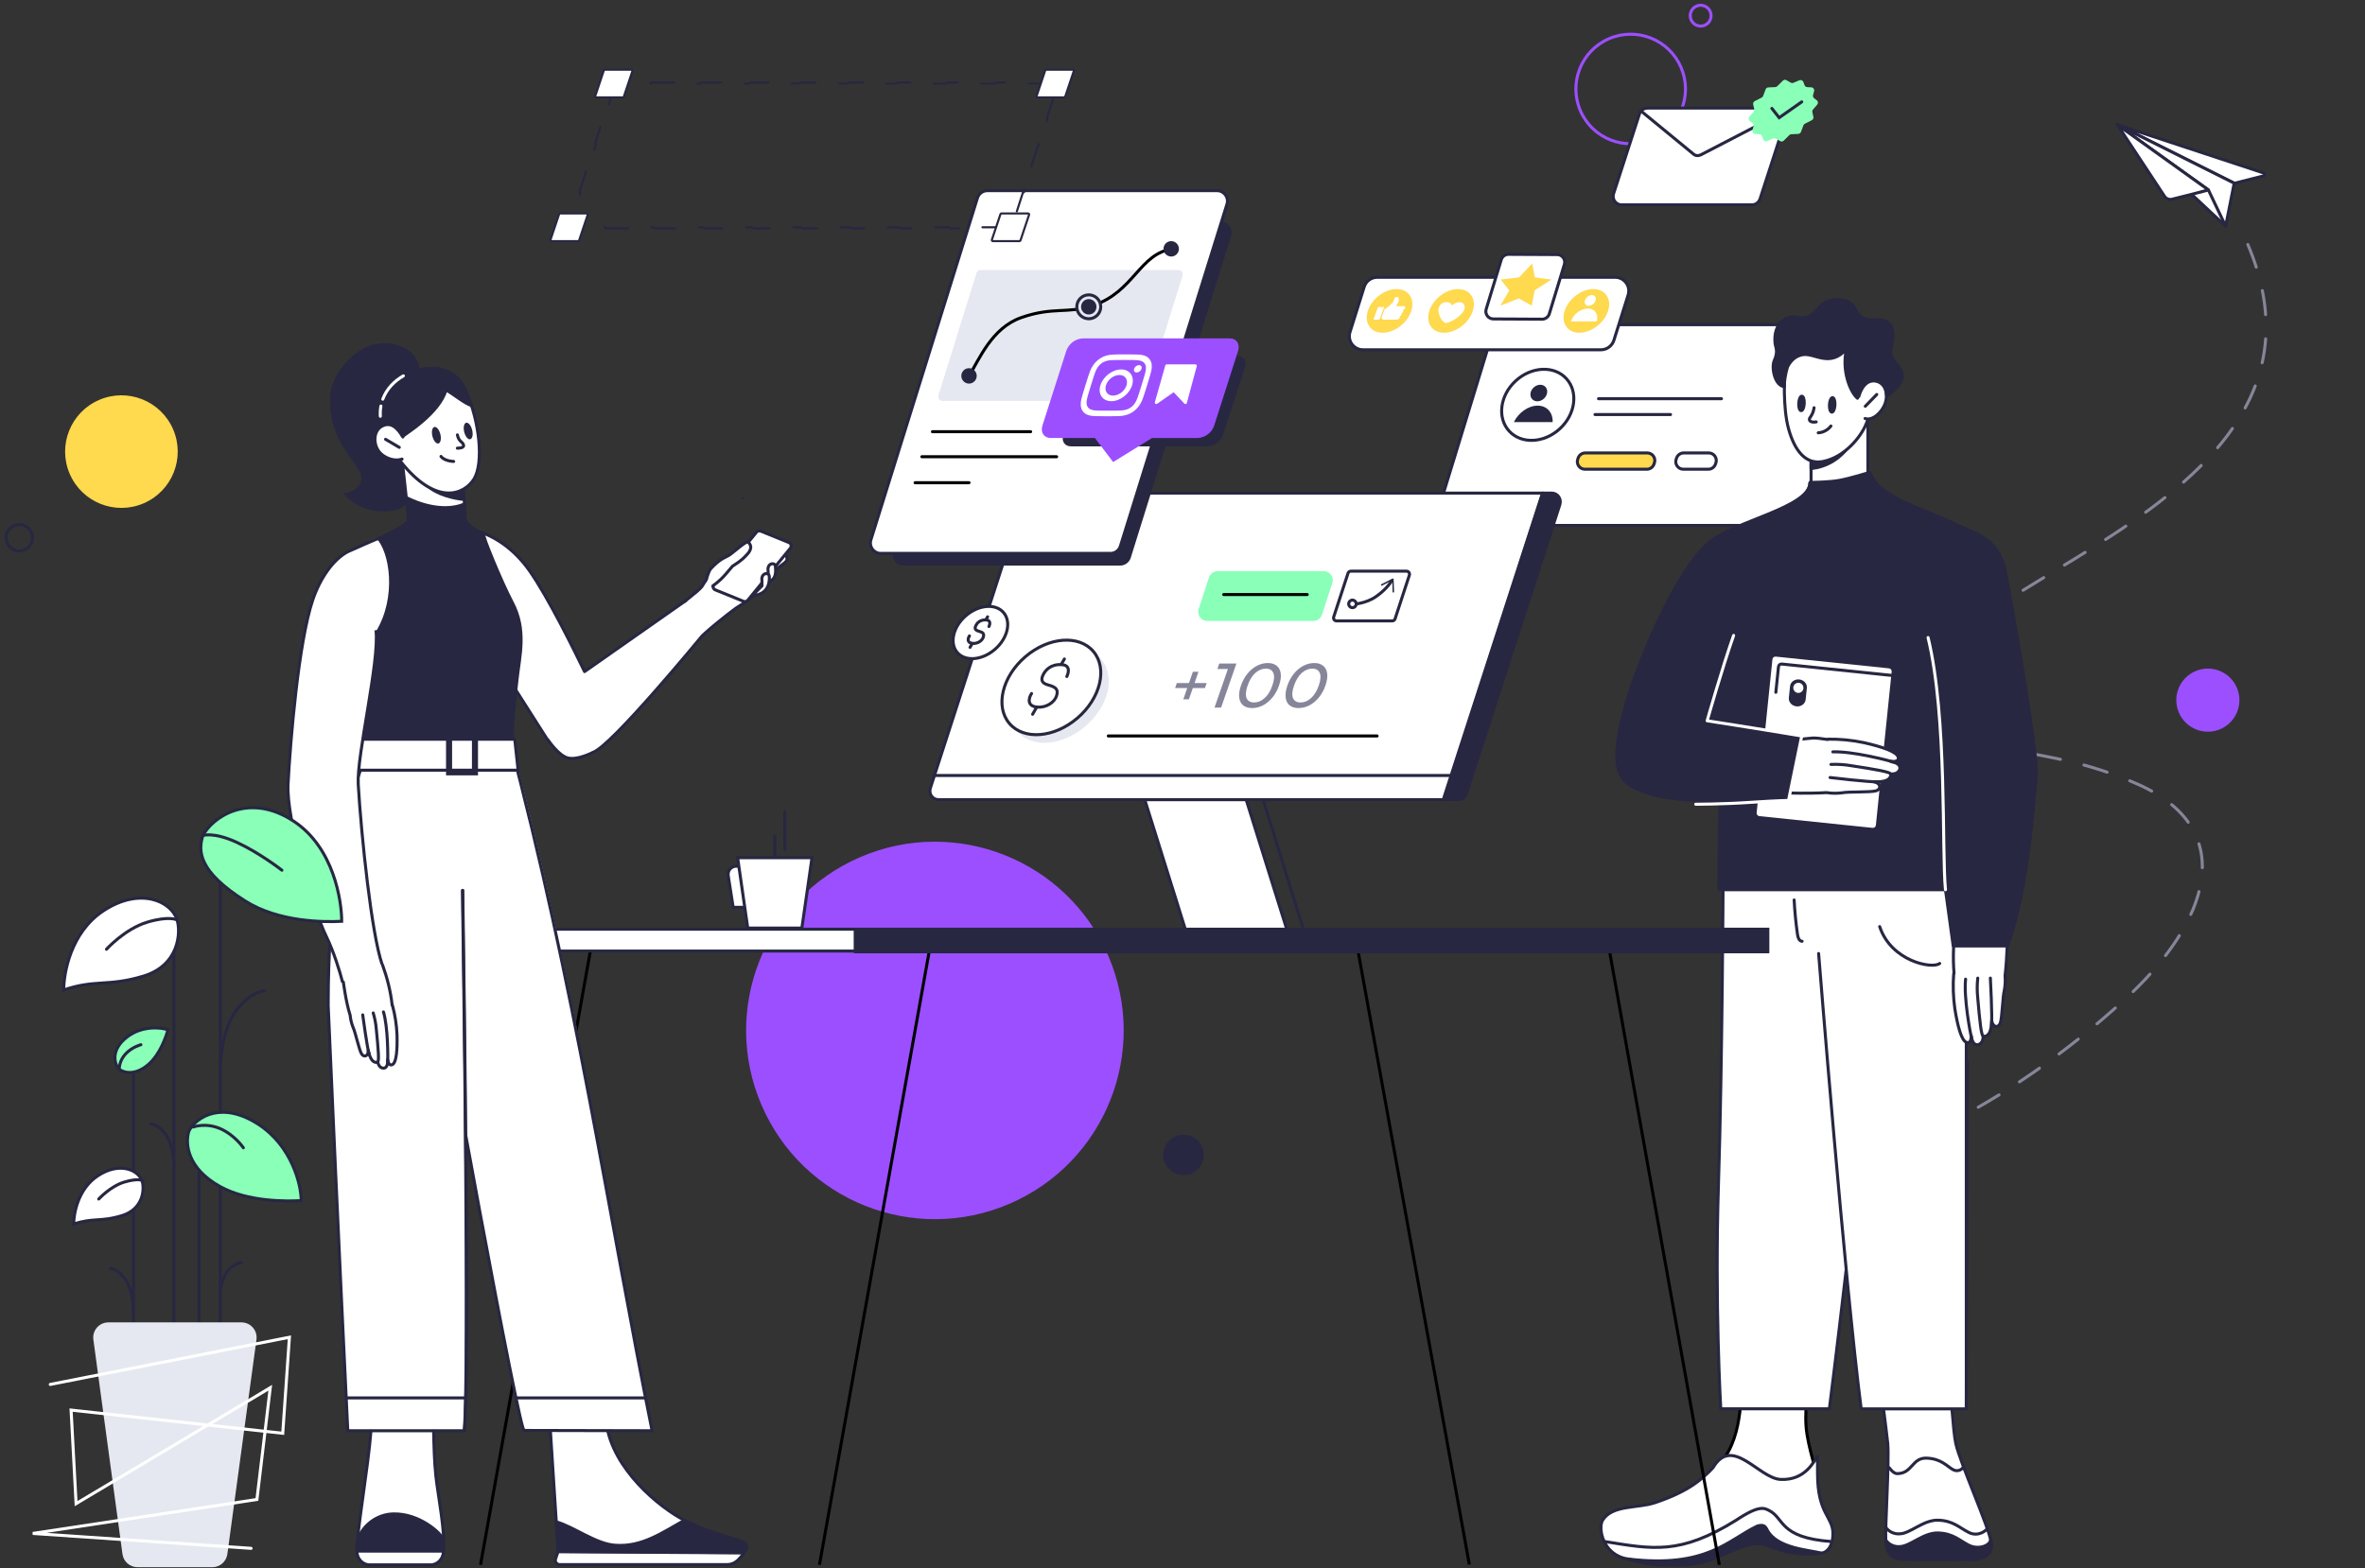 <svg width="781" height="518" viewBox="0 0 781 518" fill="none" xmlns="http://www.w3.org/2000/svg">
<rect x="0" y="0" width="781" height="518" fill="#333333" stroke="none"/>
<circle cx="729.109" cy="231.28" r="10.424" transform="rotate(66.693 729.109 231.28)" fill="#9C4FFF"/>
<circle cx="308.737" cy="340.385" r="62.335" transform="rotate(66.693 308.737 340.385)" fill="#9C4FFF"/>
<circle cx="40.098" cy="149.179" r="18.593" transform="rotate(66.693 40.098 149.179)" fill="#FFD94E"/>
<circle cx="538.507" cy="29.398" r="18.093" transform="rotate(66.693 538.507 29.398)" stroke="#9C4FFF"/>
<circle cx="390.841" cy="381.508" r="6.687" transform="rotate(66.693 390.841 381.508)" fill="#272742"/>
<circle cx="561.609" cy="5.179" r="3.442" transform="rotate(66.693 561.609 5.179)" stroke="#9C4FFF"/>
<circle cx="6.391" cy="177.632" r="4.363" transform="rotate(66.693 6.391 177.632)" stroke="#272742"/>
<path d="M742.309 80.767C781.3 172.752 617.189 194.734 641.314 231.899C655.416 253.623 672.006 244.06 705.875 259.01C739.743 273.96 729.743 304.558 701.46 330.35C659.896 368.253 621.037 382.586 599.215 388.114" stroke="#86869A" stroke-linecap="round" stroke-dasharray="8 8"/>
<path d="M492.734 110.444C493.313 108.552 495.059 107.26 497.038 107.26H609.314C612.339 107.26 614.502 110.184 613.618 113.076L596.095 170.382C595.516 172.274 593.77 173.566 591.791 173.566H479.515C476.49 173.566 474.327 170.642 475.211 167.75L492.734 110.444Z" fill="white" stroke="#272742"/>
<path d="M521.157 151.3C521.505 150.292 522.454 149.617 523.519 149.617H543.974C545.693 149.617 546.899 151.31 546.337 152.934L546.777 153.086L546.337 152.934L546.205 153.316C545.857 154.323 544.908 154.999 543.842 154.999H523.387C521.669 154.999 520.463 153.306 521.024 151.682L521.157 151.3Z" fill="#FFD94E" stroke="#272742"/>
<path d="M553.661 151.295C554.011 150.29 554.958 149.617 556.022 149.617H564.273C565.993 149.617 567.199 151.314 566.634 152.939L566.501 153.321C566.151 154.326 565.203 154.999 564.14 154.999H555.889C554.168 154.999 552.962 153.302 553.528 151.677L553.661 151.295Z" fill="white" stroke="#272742"/>
<path d="M430.96 308.719H397.465L381.134 256.172H414.629L430.96 308.719Z" stroke="#272742" stroke-miterlimit="10" stroke-linecap="round" stroke-linejoin="round"/>
<path d="M425.478 308.719H391.982L375.533 256.172H409.028L425.478 308.719Z" fill="white" stroke="#272742" stroke-miterlimit="10" stroke-linecap="round" stroke-linejoin="round"/>
<path d="M476.852 264.156H309.972C307.945 264.156 306.634 262.249 307.23 260.343L338.103 164.902C338.46 163.71 339.652 162.876 340.844 162.876H509.513L476.852 264.156Z" fill="white" stroke="#272742" stroke-miterlimit="10" stroke-linecap="round" stroke-linejoin="round"/>
<path d="M481.501 264.156H476.614L509.394 162.876H512.374C514.4 162.876 515.711 164.782 515.115 166.689L484.243 262.13C483.885 263.321 482.812 264.156 481.501 264.156Z" fill="#272742" stroke="#272742" stroke-miterlimit="10" stroke-linecap="round" stroke-linejoin="round"/>
<path d="M479.475 256.172H308.899" stroke="#272742" stroke-miterlimit="10" stroke-linecap="round" stroke-linejoin="round"/>
<path d="M459.211 192.306C459.803 192.306 460.283 191.826 460.283 191.234C460.283 190.642 459.803 190.162 459.211 190.162C458.618 190.162 458.138 190.642 458.138 191.234C458.138 191.826 458.618 192.306 459.211 192.306Z" fill="white"/>
<path d="M459.211 199.217C459.803 199.217 460.283 198.737 460.283 198.145C460.283 197.552 459.803 197.072 459.211 197.072C458.618 197.072 458.138 197.552 458.138 198.145C458.138 198.737 458.618 199.217 459.211 199.217Z" fill="white"/>
<path d="M451.462 199.217C452.054 199.217 452.535 198.737 452.535 198.145C452.535 197.552 452.054 197.072 451.462 197.072C450.869 197.072 450.389 197.552 450.389 198.145C450.389 198.737 450.869 199.217 451.462 199.217Z" fill="white"/>
<path d="M618.811 448.337C620.608 452.497 622.886 472.279 623.396 476.783C623.913 483.255 622.487 504.224 622.745 508.748C623.003 513.273 624.811 514.894 628.302 515.062C631.794 515.231 652.441 515.062 652.441 515.062C652.441 515.062 658.38 514.826 657.605 509.649C656.83 504.471 647.276 483.255 645.85 476.783C644.941 472.466 644.255 459.774 643.796 455.386L618.811 448.337Z" fill="white" stroke="#272742" stroke-miterlimit="10"/>
<path d="M652.441 515.052C652.441 515.052 631.783 515.22 628.302 515.052C624.822 514.883 623.003 513.285 622.745 508.749C623.257 509.468 623.946 510.042 624.744 510.417C625.543 510.791 626.424 510.953 627.303 510.887C630.739 510.887 635.162 506.205 640.08 506.385C644.997 506.565 647.018 508.827 650.094 510.403C653.406 512.091 657.28 510.538 657.369 508.569C657.471 508.938 657.55 509.314 657.605 509.694C658.38 514.827 652.441 515.052 652.441 515.052Z" fill="#272742" stroke="#272742" stroke-linecap="round" stroke-linejoin="round"/>
<path d="M622.745 504.531C623.258 505.25 623.947 505.824 624.745 506.199C625.543 506.573 626.425 506.735 627.304 506.669C630.739 506.669 635.163 501.987 640.08 502.167C644.998 502.347 647.018 504.61 650.095 506.185C653.407 507.874 655.883 505.366 655.883 505.366" stroke="#272742" stroke-linecap="round" stroke-linejoin="round"/>
<path d="M623.924 484.862C623.924 484.862 625.203 486.784 626.481 486.784C631.595 486.784 631.328 481.483 636.245 481.663C641.163 481.843 643.1 484.52 645.017 485.502C646.935 486.484 648.213 484.862 648.213 484.862" stroke="#272742" stroke-linecap="round" stroke-linejoin="round"/>
<path d="M575.901 455.385C574.197 463.074 575.901 478.395 564.396 486.783C552.891 495.171 581.654 502.162 581.654 502.162L600.19 487.424C600.19 487.424 596.966 477.718 596.44 471.404C595.858 464.422 597.633 453.463 597.633 453.463L575.901 455.385Z" fill="white" stroke="black"/>
<path d="M605.303 506.647C605.303 500.88 600.211 500.239 600.211 486.783V481.016C599.075 482.604 596.235 489.057 588.046 488.705C580.818 488.395 572.066 473.967 565.675 484.861C561.84 488.919 557.237 492.806 546.499 496.395C540.746 498.317 532.437 497.035 529.241 502.162C527.643 504.725 529.241 513.696 537.551 514.977C537.551 514.977 543.756 516.748 547.778 516.899C549.524 516.965 551.144 516.899 552.891 516.899C556.386 516.899 556.087 517.047 561.2 516.259C566.314 515.47 575.262 509.851 580.375 509.851C585.488 509.851 588.045 514.336 601.468 513.055C603.386 512.872 605.303 510.748 605.303 506.647Z" fill="white" stroke="#272742" stroke-linejoin="round"/>
<path d="M580.376 509.85C585.489 509.85 588.046 514.336 601.469 513.054C597.634 511.986 586.768 511.563 583.572 505.365C582.912 504.083 582.422 503.571 580.376 504.083C570.789 508.569 563.758 518.18 537.552 514.977C537.552 514.977 543.757 516.747 547.779 516.899C549.525 516.965 551.145 516.899 552.892 516.899C556.387 516.899 556.088 517.047 561.201 516.258C566.315 515.469 575.262 509.85 580.376 509.85Z" fill="#272742" stroke="#272742" stroke-linejoin="round"/>
<path d="M529.881 509.21C545.861 511.773 554.809 513.696 573.345 502.162C581.015 497.035 582.675 498.188 584.211 498.958C589.324 501.521 587.407 507.929 604.664 509.21" stroke="#272742"/>
<path d="M569.018 290.752C569.018 290.752 568.771 351.182 567.491 391.094C566.211 431.005 568.254 465.379 568.254 465.379H604.114C604.114 465.379 614.622 383.057 616.856 346.207C619.091 309.357 620.034 290.741 620.034 290.741L569.018 290.752Z" fill="white" stroke="#272742" stroke-linecap="round" stroke-linejoin="round"/>
<path d="M600.565 314.974C600.565 314.974 609.21 423.464 614.621 465.39H649.335V290.752L611.466 281.253L600.565 314.974Z" fill="white"/>
<path d="M600.565 314.974C600.565 314.974 609.21 423.464 614.621 465.39H649.335V290.752" stroke="#272742" stroke-linecap="round" stroke-linejoin="round"/>
<path d="M592.484 297.291C592.686 301.129 593.057 304.955 593.607 308.771C593.742 309.716 594.157 310.921 595.111 310.921" stroke="#272742" stroke-linecap="round" stroke-linejoin="round"/>
<path d="M649.683 350.855L649.335 465.39" stroke="#272742" stroke-linecap="round" stroke-linejoin="round"/>
<path d="M620.729 306.085C624.564 317.619 638.199 320.182 640.543 318.259" stroke="#272742" stroke-linecap="round" stroke-linejoin="round"/>
<path d="M645.179 321.593H645.291C644.85 316.271 645.065 310.914 645.931 305.645C647.054 300.017 663.019 307.355 663.019 307.355C663.019 307.355 662.805 317.091 662.143 322.224C662.146 322.276 662.146 322.329 662.143 322.381C662.279 324.01 662.189 325.651 661.873 327.255C661.368 328.999 661.189 336.158 660.571 337.914C659.954 339.669 658.079 339.456 657.719 337.126C657.71 337.808 657.658 338.488 657.562 339.163C657.057 342.213 655.878 342.191 655.137 342.461C655.097 342.469 655.054 342.465 655.016 342.449C654.978 342.433 654.946 342.406 654.924 342.371C654.924 342.697 654.834 343.035 654.767 343.395C654.43 345.173 651.87 346.265 651.163 343.125C651.163 342.911 651.039 342.551 650.949 342.078C650.949 343.744 650.534 344.712 649.4 344.329C647.761 343.778 646.47 339.017 645.549 333.198C645 329.355 644.875 325.463 645.179 321.593Z" fill="white"/>
<path d="M645.179 321.593H645.291C644.85 316.271 645.065 310.914 645.931 305.645C647.054 300.017 663.019 307.355 663.019 307.355C663.019 307.355 662.805 317.091 662.143 322.224C662.146 322.276 662.146 322.329 662.143 322.381C662.279 324.01 662.189 325.651 661.873 327.255C661.368 328.999 661.189 336.158 660.571 337.914C659.954 339.669 658.079 339.456 657.719 337.126C657.71 337.808 657.658 338.488 657.562 339.163C657.057 342.213 655.878 342.191 655.137 342.461C655.097 342.469 655.054 342.465 655.016 342.449C654.978 342.433 654.946 342.406 654.924 342.371C654.924 342.697 654.834 343.035 654.767 343.395C654.43 345.173 651.87 346.265 651.163 343.125C651.163 342.911 651.039 342.551 650.949 342.078C650.949 343.744 650.534 344.712 649.4 344.329C647.761 343.778 646.47 339.017 645.549 333.198C645 329.355 644.875 325.463 645.179 321.593Z" stroke="#272742" stroke-linecap="round" stroke-linejoin="round"/>
<path d="M651.059 342.979C650.666 341.2 648.454 329.743 649.105 323.44" stroke="#272742" stroke-linecap="round" stroke-linejoin="round"/>
<path d="M655.037 342.303C654.296 342.585 653.78 337.34 653.117 329.708C652.878 327.513 652.878 325.297 653.117 323.102" stroke="#272742" stroke-linecap="round" stroke-linejoin="round"/>
<path d="M657.285 323.09C657.285 323.09 657.97 335.752 657.656 338.847" stroke="#272742" stroke-linecap="round" stroke-linejoin="round"/>
<path d="M598.074 151.786V160.017C598.264 161.751 599.083 163.354 600.374 164.522C601.666 165.69 603.341 166.342 605.08 166.354C611.603 166.736 616.229 160.951 616.846 157.35V135.48L598.074 151.786Z" fill="white" stroke="#272742" stroke-linecap="round" stroke-linejoin="round"/>
<path d="M598.074 154.753C598.074 154.753 609.302 154.438 613.422 141.449L600.14 146.064L598.074 150.566V154.753Z" fill="#272742" stroke="#272742" stroke-linecap="round" stroke-linejoin="round"/>
<path d="M589.375 123.431C589.375 123.431 588.651 134.422 590.625 141.602C592.598 148.781 596.25 153.607 602.071 152.434C609.19 151 614.53 144.305 616.211 140.156C618.75 134.709 619.732 122.67 618.706 118.468C617.68 114.265 612.865 108.791 603.843 109.958C594.821 111.124 590.604 116.542 589.375 123.431Z" fill="white" stroke="#272742" stroke-linecap="round" stroke-linejoin="round"/>
<path d="M604.925 136.141C604.423 136.114 604.073 135.021 604.143 133.698C604.213 132.376 604.676 131.326 605.178 131.353C605.679 131.379 606.029 132.473 605.959 133.795C605.89 135.117 605.426 136.167 604.925 136.141Z" fill="#272742" stroke="#272742" stroke-linecap="round" stroke-linejoin="round"/>
<path d="M594.784 135.658C594.283 135.632 593.933 134.538 594.003 133.216C594.072 131.894 594.536 130.844 595.037 130.87C595.539 130.897 595.889 131.99 595.819 133.313C595.749 134.635 595.286 135.685 594.784 135.658Z" fill="#272742" stroke="#272742" stroke-linecap="round" stroke-linejoin="round"/>
<path d="M599.064 134.69C598.923 135.793 598.512 136.844 597.868 137.749C596.993 138.773 597.765 139.705 599.761 139.371" stroke="#272742" stroke-linecap="round" stroke-linejoin="round"/>
<path d="M600.437 142.968C601.254 142.918 602.051 142.693 602.773 142.307C603.496 141.921 604.127 141.385 604.625 140.733" stroke="#272742" stroke-linecap="round" stroke-linejoin="round"/>
<path d="M613.842 130.977C613.842 130.977 615.148 125.411 619.139 125.848C622.489 126.263 623.636 129.885 622.577 133.12C621.518 136.355 618.212 139.121 615.909 138.244" fill="white"/>
<path d="M613.842 130.977C613.842 130.977 615.148 125.411 619.139 125.848C622.489 126.263 623.636 129.885 622.577 133.12C621.518 136.355 618.212 139.121 615.909 138.244" stroke="#272742" stroke-linecap="round" stroke-linejoin="round"/>
<path d="M619.767 130.312L615.975 134.202" stroke="#272742" stroke-linecap="round" stroke-linejoin="round"/>
<path d="M595.593 117.131C599.457 116.694 604.326 121.444 609.77 115.317C608.122 122.288 610.942 129.496 613.393 131.551C615.008 125.22 617.561 125.356 618.838 125.423C620.137 125.065 622.795 125.634 623.035 130.78C625.23 129.613 629.312 125.851 627.942 122.699C627.406 120.745 623.55 118.615 624.519 114.817C625.326 111.651 626.268 105.926 620.524 105.621C618.822 105.531 614.712 106.596 613 102.655C612.407 101.768 611.859 100.027 609.339 99.252C607.436 98.937 603.629 98.307 600.906 101.371C598.865 103.669 597.246 105.629 593.683 104.837C589.887 103.994 585.519 106.714 586.188 113.423C586.333 114.714 587.329 116.05 585.884 119.182C584.898 121.696 586.21 127.541 589.274 127.703C589.129 126.412 589.631 123.359 590.25 121.339C590.25 121.339 591.73 117.567 595.593 117.131Z" fill="#272742" stroke="#272742" stroke-linejoin="round"/>
<path d="M564.375 179.199C572.741 172.043 597.72 167.677 597.72 159.347C597.72 159.347 603.611 159.358 607.307 158.706C610.887 158.075 617.502 156.016 617.502 156.016C620.058 164.346 636.041 168.318 644.99 172.803C651.382 176.007 660.021 177.289 662.247 188.823C666.082 208.687 672.503 247.133 672.503 255.463C671.224 267.211 669.946 292.628 662.915 312.493H645.018L642.461 293.91H567.678C567.678 286.706 567.622 276.215 568.035 264.329C566.008 264.381 563.908 264.414 561.876 264.414C553.125 264.414 539.375 262.535 535.625 256.895C531.875 251.256 535 238.725 538.125 228.699C541.25 218.674 553.125 188.823 564.375 179.199Z" fill="#272742" stroke="#272742" stroke-linejoin="round"/>
<path d="M597.719 159.346C597.719 167.677 576.627 172.803 567.678 179.211M662.915 312.492C669.946 292.628 671.224 267.211 672.502 255.463C672.502 247.133 664.832 208.686 660.997 188.822C658.77 177.288 650.131 176.007 643.74 172.803C634.791 168.317 618.812 164.473 616.255 156.143" stroke="#272742" stroke-linejoin="round"/>
<path d="M642.462 293.91C641.183 281.094 643.101 236.881 636.709 210.609" stroke="white" stroke-linecap="round" stroke-linejoin="round"/>
<path d="M619.476 272.578L624.689 221.873C624.745 221.323 624.346 220.832 623.796 220.775L586.411 216.897C585.862 216.84 585.371 217.239 585.314 217.788L580.102 268.494C580.045 269.043 580.445 269.535 580.994 269.591L618.379 273.469C618.929 273.526 619.42 273.127 619.476 272.578Z" fill="white"/>
<path d="M626.232 223.272L588.41 219.35C587.86 219.293 587.369 219.693 587.313 220.242L586.444 228.69" stroke="#272742" stroke-linecap="round"/>
<path d="M596.285 231.098L596.68 227.253C596.824 225.853 595.69 224.599 594.166 224.441C592.629 224.282 591.276 225.291 591.134 226.677L590.738 230.522C590.594 231.921 591.729 233.176 593.252 233.334C594.775 233.492 596.141 232.497 596.285 231.098Z" fill="#272742"/>
<path d="M593.709 228.887C594.628 228.982 595.45 228.313 595.545 227.392C595.639 226.472 594.971 225.648 594.052 225.552C593.133 225.457 592.311 226.126 592.217 227.047C592.122 227.968 592.79 228.792 593.709 228.887Z" fill="white"/>
<path d="M603.617 244.168L603.61 244.284C598.138 243.468 596.753 244.678 596.753 244.678L589.668 261.947C589.668 261.947 597.783 262.168 603.132 261.826C603.186 261.833 603.241 261.836 603.295 261.837C604.97 262.088 606.672 262.104 608.351 261.885C610.188 261.478 617.598 261.773 619.455 261.25C621.311 260.727 621.215 258.765 618.831 258.235C619.537 258.272 620.243 258.263 620.947 258.209C624.134 257.89 624.19 256.664 624.518 255.913C624.53 255.872 624.529 255.828 624.515 255.787C624.501 255.746 624.474 255.711 624.44 255.686C624.777 255.707 625.132 255.637 625.509 255.591C627.369 255.361 628.669 252.776 625.471 251.831C625.25 251.816 624.886 251.664 624.403 251.539C626.125 251.651 627.153 251.285 626.834 250.081C626.374 248.342 621.539 246.681 615.586 245.333C611.652 244.504 607.638 244.113 603.617 244.168Z" fill="white"/>
<path d="M603.617 244.167L603.61 244.284C598.138 243.467 598.861 243.809 593.356 244.354C587.465 245.141 589.668 261.946 589.668 261.946C589.668 261.946 597.783 262.167 603.132 261.825C603.186 261.832 603.241 261.835 603.295 261.836C604.97 262.087 606.671 262.103 608.35 261.884C610.187 261.477 617.598 261.772 619.454 261.249C621.31 260.726 621.215 258.764 618.831 258.234C619.536 258.271 620.243 258.262 620.947 258.208C624.134 257.889 624.189 256.663 624.518 255.912C624.53 255.871 624.529 255.827 624.514 255.786C624.5 255.745 624.474 255.71 624.439 255.685C624.777 255.707 625.132 255.636 625.508 255.59C627.369 255.36 628.669 252.776 625.471 251.83C625.25 251.815 624.886 251.663 624.403 251.538C626.125 251.65 627.153 251.284 626.834 250.08C626.373 248.341 621.539 246.68 615.586 245.333C611.651 244.503 607.637 244.112 603.617 244.167Z" stroke="#272742" stroke-linecap="round" stroke-linejoin="round"/>
<path d="M625.327 251.71C623.515 251.182 611.822 248.116 605.264 248.368" stroke="#272742" stroke-linecap="round" stroke-linejoin="round"/>
<path d="M624.361 255.796C624.702 255.046 619.316 254.157 611.473 252.956C609.22 252.56 606.93 252.411 604.645 252.512" stroke="#272742" stroke-linecap="round" stroke-linejoin="round"/>
<path d="M604.353 256.842C604.353 256.842 617.394 258.403 620.614 258.285" stroke="#272742" stroke-linecap="round" stroke-linejoin="round"/>
<path d="M590.625 264.413L595 243.109L567.5 238.097L563.125 265.666L590.625 264.413Z" fill="#272742"/>
<path d="M572.5 209.9C568.749 220.553 563.75 238.097 563.75 238.097C563.75 238.097 577.5 240.211 595 243.11L590.625 264.413C590.625 264.413 587.5 264.413 578.125 265.04C568.749 265.666 559.999 265.666 559.999 265.666" stroke="white" stroke-linecap="round" stroke-linejoin="round"/>
<path d="M531.162 312.198L567.782 516.924M448.116 312.198L485.227 516.818" stroke="black"/>
<path d="M195.308 312.198L158.689 516.924M307.23 312.198L270.61 516.924" stroke="black"/>
<rect x="167.058" y="306.945" width="416.67" height="7.222" fill="white" stroke="#272742"/>
<rect x="282.416" y="306.988" width="301.351" height="7.415" fill="#272742" stroke="#272742"/>
<ellipse cx="245.311" cy="164.492" rx="0.58" ry="0.29" fill="#272742"/>
<path d="M734.984 70.862L727.353 55.314L723.68 64.137L734.984 74.726V70.862Z" fill="white" stroke="#272742" stroke-miterlimit="10" stroke-linecap="round" stroke-linejoin="round"/>
<path d="M747.479 57.126L699.165 41.196L737.797 60.512V60.56L747.431 58.127C747.956 57.984 748.004 57.269 747.479 57.126Z" fill="white" stroke="#272742" stroke-miterlimit="10" stroke-linecap="round" stroke-linejoin="round"/>
<path d="M699.212 41.196L729.26 62.754L729.307 62.801L734.983 74.725L737.797 60.56V60.512L699.212 41.196Z" fill="white" stroke="#272742" stroke-miterlimit="10" stroke-linecap="round" stroke-linejoin="round"/>
<path d="M699.212 41.196L714.808 64.852C715.333 65.663 716.335 66.045 717.289 65.806L723.775 64.184L729.308 62.754L699.212 41.196Z" fill="white" stroke="#272742" stroke-miterlimit="10" stroke-linecap="round" stroke-linejoin="round"/>
<path d="M578.564 67.662H535.474C533.637 67.662 532.309 65.824 532.82 64.089L541.397 37.643C541.805 36.52 542.826 35.703 544.052 35.703H587.141C588.979 35.703 590.306 37.541 589.796 39.276L581.219 65.722C580.81 66.846 579.789 67.662 578.564 67.662Z" fill="white" stroke="#272742" stroke-miterlimit="10" stroke-linecap="round" stroke-linejoin="round"/>
<path d="M542.111 36.826L559.265 50.917C559.98 51.529 560.899 51.529 561.716 51.121L589.285 36.826" stroke="#272742" stroke-miterlimit="10" stroke-linecap="round" stroke-linejoin="round"/>
<path d="M255.871 288.699V276.208" stroke="#272742" stroke-miterlimit="10" stroke-linecap="round"/>
<path d="M259.176 280.616V268.126" stroke="#272742" stroke-miterlimit="10" stroke-linecap="round"/>
<path d="M247.019 286.127H243.149C242.757 286.127 242.37 286.211 242.015 286.372C241.659 286.534 241.343 286.77 241.089 287.064C240.834 287.358 240.647 287.703 240.541 288.075C240.434 288.447 240.411 288.838 240.472 289.22L242.119 299.719H247.051" fill="white"/>
<path d="M247.019 286.127H243.149C242.757 286.127 242.37 286.211 242.015 286.372C241.659 286.534 241.343 286.77 241.089 287.064C240.834 287.358 240.647 287.703 240.541 288.075C240.434 288.447 240.411 288.838 240.472 289.22L242.119 299.719H247.051" stroke="#272742" stroke-linecap="round" stroke-linejoin="round"/>
<path d="M243.589 283.321L246.926 306.567H264.803L268.15 283.321H243.589Z" fill="white" stroke="#272742"/>
<path d="M358.454 239.891C366.115 233.327 368.478 223.469 363.731 217.874C358.984 212.278 348.926 213.064 341.264 219.628C333.603 226.192 331.241 236.05 335.988 241.645C340.734 247.241 350.793 246.455 358.454 239.891Z" fill="#E5E8F0"/>
<path d="M355.788 237.208C363.449 230.643 365.812 220.786 361.065 215.19C356.318 209.595 346.26 210.38 338.598 216.944C330.937 223.509 328.575 233.366 333.322 238.962C338.068 244.557 348.127 243.772 355.788 237.208Z" fill="white" stroke="#27273E" stroke-linecap="round" stroke-linejoin="round"/>
<path d="M342.319 233.639L341.003 235.943L342.319 233.639Z" fill="#272740"/>
<path d="M342.319 233.639L341.003 235.943" stroke="#272740" stroke-linecap="round" stroke-linejoin="round"/>
<path d="M351.5 217.68L350.429 219.49L351.5 217.68Z" fill="#272740"/>
<path d="M351.5 217.68L350.429 219.49" stroke="#272740" stroke-linecap="round" stroke-linejoin="round"/>
<path d="M352.298 223.475C352.298 223.475 354.206 219.798 350.664 219.551C346.871 219.299 345.198 221.547 344.606 222.668C343.803 224.165 343.569 225.594 346.196 226.284C348.823 226.974 349.543 227.842 348.918 229.838C348.271 231.957 345.571 233.824 342.587 233.577C339.045 233.325 339.659 230.584 340.651 229.093" stroke="#272740" stroke-linecap="round" stroke-linejoin="round"/>
<path d="M328.51 214.538C332.743 210.911 334.048 205.465 331.426 202.374C328.803 199.282 323.246 199.716 319.013 203.343C314.78 206.97 313.475 212.416 316.098 215.507C318.72 218.599 324.278 218.165 328.51 214.538Z" fill="white" stroke="#27273E" stroke-linecap="round" stroke-linejoin="round"/>
<path d="M321.069 212.566L320.342 213.839L321.069 212.566Z" fill="#272740"/>
<path d="M321.069 212.566L320.342 213.839" stroke="#272740" stroke-linecap="round" stroke-linejoin="round"/>
<path d="M326.141 203.75L325.549 204.75L326.141 203.75Z" fill="#272740"/>
<path d="M326.141 203.75L325.549 204.75" stroke="#272740" stroke-linecap="round" stroke-linejoin="round"/>
<path d="M326.582 206.951C326.582 206.951 327.636 204.92 325.679 204.783C323.584 204.644 322.659 205.886 322.332 206.505C321.889 207.332 321.759 208.122 323.211 208.503C324.662 208.884 325.06 209.364 324.715 210.467C324.357 211.637 322.866 212.669 321.217 212.532C319.26 212.393 319.599 210.879 320.147 210.055" stroke="#272740" stroke-linecap="round" stroke-linejoin="round"/>
<path d="M397.911 227.287H393.907L392.614 231.007H390.766L392.059 227.287H388.055L388.625 225.646H392.629L393.928 221.905H395.776L394.477 225.646H398.481L397.911 227.287Z" fill="#86869A"/>
<path d="M408.304 219.182L403.251 233.73H401.073L405.498 220.99H402.022L402.65 219.182H408.304Z" fill="#86869A"/>
<path d="M413.514 233.896C412.296 233.896 411.312 233.605 410.561 233.023C409.829 232.427 409.387 231.568 409.234 230.446C409.081 229.324 409.272 227.994 409.806 226.456C410.34 224.918 411.074 223.588 412.006 222.466C412.939 221.344 413.975 220.492 415.116 219.91C416.276 219.314 417.465 219.016 418.682 219.016C419.885 219.016 420.852 219.314 421.584 219.91C422.335 220.492 422.787 221.344 422.94 222.466C423.093 223.588 422.902 224.918 422.368 226.456C421.834 227.994 421.1 229.324 420.168 230.446C419.235 231.568 418.189 232.427 417.029 233.023C415.888 233.605 414.716 233.896 413.514 233.896ZM414.156 232.046C415.388 232.046 416.537 231.568 417.602 230.612C418.682 229.656 419.538 228.271 420.168 226.456C420.798 224.641 420.906 223.256 420.49 222.3C420.089 221.344 419.272 220.866 418.04 220.866C416.793 220.866 415.63 221.344 414.55 222.3C413.484 223.256 412.636 224.641 412.006 226.456C411.376 228.271 411.261 229.656 411.662 230.612C412.078 231.568 412.909 232.046 414.156 232.046Z" fill="#86869A"/>
<path d="M428.847 233.896C427.63 233.896 426.646 233.605 425.895 233.023C425.163 232.427 424.721 231.568 424.568 230.446C424.415 229.324 424.606 227.994 425.14 226.456C425.674 224.918 426.407 223.588 427.34 222.466C428.272 221.344 429.309 220.492 430.45 219.91C431.61 219.314 432.799 219.016 434.016 219.016C435.219 219.016 436.186 219.314 436.918 219.91C437.669 220.492 438.121 221.344 438.274 222.466C438.427 223.588 438.236 224.918 437.702 226.456C437.168 227.994 436.434 229.324 435.502 230.446C434.569 231.568 433.523 232.427 432.363 233.023C431.222 233.605 430.05 233.896 428.847 233.896ZM429.49 232.046C430.722 232.046 431.871 231.568 432.936 230.612C434.016 229.656 434.871 228.271 435.502 226.456C436.132 224.641 436.24 223.256 435.824 222.3C435.422 221.344 434.606 220.866 433.374 220.866C432.127 220.866 430.964 221.344 429.884 222.3C428.818 223.256 427.97 224.641 427.34 226.456C426.709 228.271 426.595 229.656 426.996 230.612C427.412 231.568 428.243 232.046 429.49 232.046Z" fill="#86869A"/>
<path d="M365.997 243.112L454.771 243.112" stroke="black" stroke-linecap="round"/>
<path d="M231.739 193.848C230.374 195.489 224.977 198.967 219.966 202.892L229.575 211.958C232.823 208.909 242.5 201.176 243.303 200.383C244.408 199.291 249.395 197.793 250.005 195.978C251.108 195.548 248.795 190.559 249.194 190.289C249.843 189.851 254.668 191.885 253.363 191.148C253.981 190.865 252.855 187.864 252.853 187.541C253.594 187.04 255.38 187.14 253.619 186.927C254.052 186.769 254.578 186.549 255.101 185.926C255.408 185.561 255.3 183.612 253.94 183.094C254.366 182.733 254.678 182.131 253.488 182.671C254.128 181.515 256.862 179.016 255.691 179.316C254.404 179.646 256.165 176.302 238.127 187.544C236.325 188.667 234.441 189.216 231.739 193.848Z" fill="white"/>
<path d="M220.262 203.699C220.041 203.864 219.728 203.819 219.563 203.598C219.397 203.377 219.442 203.064 219.663 202.898L220.262 203.699ZM231.736 193.847L232.168 194.099L232.147 194.135L232.12 194.167L231.736 193.847ZM238.124 187.543L238.388 187.968L238.124 187.543ZM257.718 180.129L257.227 180.033L257.718 180.129ZM252.851 182.991L252.916 183.487L252.612 182.552L252.851 182.991ZM255.098 185.925L254.716 185.603L255.098 185.925ZM253.616 186.926L253.556 187.423L253.445 186.456L253.616 186.926ZM253.616 187.54L253.116 187.543L253.115 187.275L253.336 187.125L253.616 187.54ZM252.849 190.695L252.604 191.131L251.749 190.648L252.642 190.24L252.849 190.695ZM250.408 195.165L249.935 195.006L250.009 194.784L250.227 194.699L250.408 195.165ZM243.037 200.89L242.744 200.485L243.037 200.89ZM230.078 212.567C229.895 212.774 229.579 212.794 229.372 212.611C229.165 212.428 229.146 212.112 229.329 211.905L230.078 212.567ZM219.663 202.898C222.236 200.97 224.833 199.022 226.958 197.35C229.1 195.664 230.711 194.299 231.352 193.527L232.12 194.167C231.397 195.037 229.693 196.47 227.575 198.136C225.44 199.817 222.833 201.773 220.262 203.699L219.663 202.898ZM231.305 193.595C232.678 191.242 233.86 189.897 234.949 188.994C236.016 188.11 237.021 187.642 237.86 187.119L238.388 187.968C237.425 188.568 236.587 188.936 235.586 189.765C234.608 190.575 233.497 191.82 232.168 194.099L231.305 193.595ZM237.86 187.119C246.882 181.496 251.406 179.388 253.857 178.655C255.096 178.285 255.833 178.257 256.367 178.32C256.603 178.348 256.84 178.404 256.943 178.421C257.065 178.442 257.124 178.442 257.188 178.425L257.436 179.394C257.178 179.46 256.961 179.44 256.773 179.407C256.566 179.372 256.462 179.339 256.249 179.314C255.882 179.27 255.285 179.272 254.142 179.614C251.831 180.305 247.405 182.349 238.388 187.968L237.86 187.119ZM257.188 178.425C257.36 178.381 257.512 178.349 257.645 178.333C257.771 178.317 257.917 178.31 258.057 178.342C258.212 178.378 258.395 178.473 258.499 178.677C258.589 178.853 258.575 179.028 258.559 179.125C258.53 179.308 258.434 179.533 258.378 179.679C258.308 179.858 258.244 180.037 258.208 180.224L257.227 180.033C257.281 179.754 257.373 179.506 257.446 179.318C257.484 179.218 257.514 179.146 257.538 179.077C257.563 179.008 257.571 178.976 257.572 178.967C257.575 178.949 257.556 179.029 257.609 179.132C257.676 179.263 257.788 179.307 257.832 179.317C257.859 179.324 257.849 179.315 257.768 179.325C257.694 179.335 257.587 179.356 257.436 179.394L257.188 178.425ZM258.208 180.224C258.123 180.663 257.927 181.003 257.617 181.276C257.327 181.531 256.954 181.713 256.551 181.883C255.722 182.234 254.621 182.594 253.09 183.43L252.612 182.552C254.202 181.684 255.404 181.282 256.163 180.962C256.554 180.796 256.797 180.666 256.956 180.525C257.095 180.403 257.183 180.263 257.227 180.033L258.208 180.224ZM252.786 182.495C253.484 182.403 254.066 182.538 254.528 182.834C254.983 183.126 255.28 183.55 255.465 183.974C255.649 184.398 255.73 184.845 255.739 185.223C255.743 185.413 255.729 185.596 255.696 185.759C255.665 185.909 255.606 186.097 255.481 186.247L254.716 185.603C254.683 185.641 254.699 185.645 254.717 185.557C254.732 185.483 254.743 185.377 254.74 185.246C254.734 184.984 254.676 184.667 254.548 184.374C254.422 184.082 254.236 183.836 253.988 183.676C253.747 183.521 253.407 183.422 252.916 183.487L252.786 182.495ZM255.481 186.247C254.876 186.967 254.255 187.226 253.786 187.396L253.445 186.456C253.843 186.312 254.274 186.13 254.716 185.603L255.481 186.247ZM253.676 186.43C254.106 186.482 254.397 186.518 254.562 186.551C254.605 186.56 254.655 186.571 254.703 186.587C254.728 186.596 254.843 186.632 254.941 186.73C255 186.791 255.08 186.902 255.089 187.063C255.099 187.222 255.033 187.341 254.984 187.406C254.903 187.512 254.798 187.562 254.779 187.572C254.71 187.607 254.622 187.637 254.568 187.655C254.499 187.679 254.429 187.702 254.351 187.732C254.194 187.79 254.033 187.861 253.895 187.955L253.336 187.125C253.569 186.968 253.813 186.864 254.002 186.794C254.096 186.759 254.183 186.73 254.244 186.709C254.276 186.698 254.299 186.69 254.317 186.683C254.337 186.675 254.338 186.674 254.33 186.678C254.325 186.681 254.31 186.688 254.29 186.702C254.274 186.714 254.231 186.745 254.189 186.8C254.145 186.857 254.083 186.969 254.092 187.122C254.101 187.275 254.177 187.38 254.23 187.434C254.28 187.485 254.328 187.51 254.346 187.519C254.368 187.53 254.384 187.536 254.388 187.537C254.396 187.54 254.391 187.538 254.364 187.532C254.311 187.521 254.224 187.508 254.085 187.489C253.95 187.471 253.776 187.45 253.556 187.423L253.676 186.43ZM254.115 187.537C254.116 187.729 254.077 188.474 253.958 189.212C253.899 189.58 253.817 189.97 253.701 190.296C253.643 190.458 253.571 190.622 253.479 190.764C253.39 190.901 253.256 191.059 253.057 191.15L252.642 190.24C252.598 190.26 252.603 190.277 252.641 190.219C252.675 190.166 252.716 190.081 252.759 189.96C252.846 189.718 252.916 189.397 252.972 189.053C253.082 188.365 253.117 187.674 253.116 187.543L254.115 187.537ZM253.095 190.259C253.194 190.315 253.306 190.389 253.394 190.486C253.48 190.583 253.613 190.787 253.541 191.053C253.479 191.286 253.298 191.401 253.215 191.446C253.116 191.499 253.008 191.533 252.914 191.557C252.549 191.648 251.956 191.686 251.37 191.713C250.756 191.742 250.114 191.76 249.57 191.799C249.3 191.818 249.07 191.842 248.894 191.871C248.69 191.905 248.64 191.936 248.659 191.923L248.1 191.094C248.281 190.971 248.533 190.917 248.729 190.884C248.952 190.847 249.219 190.821 249.5 190.801C250.059 190.761 250.739 190.742 251.324 190.714C251.938 190.685 252.423 190.648 252.672 190.586C252.732 190.571 252.748 190.562 252.74 190.566C252.734 190.569 252.709 190.583 252.678 190.614C252.646 190.646 252.6 190.705 252.576 190.794C252.521 190.998 252.631 191.134 252.649 191.155C252.669 191.177 252.668 191.167 252.604 191.131L253.095 190.259ZM248.659 191.923C248.835 191.804 248.854 191.619 248.846 191.539C248.84 191.48 248.822 191.458 248.84 191.493C248.872 191.554 248.946 191.661 249.073 191.82C249.33 192.14 249.671 192.515 250.04 192.954C250.385 193.365 250.748 193.825 250.948 194.227C251.044 194.421 251.14 194.674 251.12 194.935C251.108 195.078 251.061 195.228 250.959 195.361C250.858 195.493 250.725 195.578 250.59 195.631L250.227 194.699C250.229 194.698 250.198 194.71 250.167 194.751C250.134 194.794 250.125 194.836 250.123 194.856C250.122 194.872 250.126 194.821 250.053 194.673C249.913 194.391 249.625 194.015 249.275 193.599C248.95 193.211 248.552 192.769 248.293 192.446C248.163 192.283 248.035 192.111 247.955 191.957C247.917 191.885 247.865 191.772 247.851 191.639C247.836 191.486 247.874 191.246 248.1 191.094L248.659 191.923ZM250.882 195.324C250.683 195.915 250.131 196.519 249.507 197.072C248.862 197.644 248.057 198.231 247.245 198.781C246.432 199.332 245.6 199.853 244.897 200.291C244.184 200.735 243.626 201.081 243.33 201.295L242.744 200.485C243.077 200.244 243.678 199.873 244.369 199.442C245.072 199.004 245.889 198.492 246.685 197.952C247.483 197.412 248.247 196.852 248.845 196.323C249.464 195.774 249.828 195.323 249.935 195.006L250.882 195.324ZM243.33 201.295C240.96 203.011 233.158 209.076 230.078 212.567L229.329 211.905C232.492 208.32 240.379 202.198 242.744 200.485L243.33 201.295Z" fill="#272742"/>
<path d="M258.065 183.367C257.76 183.599 256.793 185.395 256.22 186.744L254.599 189.116C255.746 188.625 257.699 186.988 258.614 186.293C259.337 185.743 260.065 185.223 259.885 184.264C259.772 183.658 258.788 182.817 258.065 183.367Z" fill="white" stroke="#272742"/>
<path d="M249.825 175.792C250.16 175.382 250.726 175.238 251.219 175.438L260.525 179.219C261.276 179.524 261.513 180.459 261.004 181.081L246.934 198.285C246.599 198.695 246.033 198.84 245.54 198.639L236.234 194.858L236.055 195.298L236.234 194.858C235.483 194.553 235.246 193.618 235.755 192.996L249.825 175.792Z" fill="white" stroke="#272742"/>
<path d="M240.795 183.4C239.703 184.125 237.769 184.446 234.572 188.038C234.066 188.808 233.611 190.161 233.253 191.51L234.571 193.948C236.391 192.575 238.229 193.541 241.986 187.609C243.051 186.861 244.678 185.425 246.641 183.22C247.09 182.772 248.954 180.789 247.12 179.152C246.676 178.306 242.625 182.185 240.795 183.4Z" fill="white"/>
<path d="M235.388 193.541C237.209 192.168 238.23 191.509 241.884 187.038C242.949 186.289 244.678 185.425 246.641 183.22C247.09 182.772 248.954 180.789 247.12 179.152C246.676 178.306 242.625 182.185 240.795 183.4C239.703 184.125 237.769 184.446 234.572 188.038C234.066 188.808 233.611 190.161 233.253 191.51" stroke="#272742" stroke-linecap="round" stroke-linejoin="round"/>
<path d="M155.416 174.845C163.129 176.507 169.945 181.545 174.865 188.544C180.966 197.192 189.707 214.925 193.04 221.845L226.049 198.823L228.786 204.172L231.733 210.203C231.733 210.203 201.884 246.535 195.82 248.527C195.82 248.527 190.549 251.319 187.301 250.316C184.456 249.437 181.32 244.944 180.888 244.31L180.831 244.393L160.417 212.352L143.905 174.845C147.859 176.786 151.376 173.974 155.416 174.845Z" fill="white"/>
<path d="M226.455 198.417L193.04 221.845C189.707 214.925 180.966 197.192 174.865 188.544C169.945 181.545 163.129 176.507 155.416 174.845C151.376 173.974 147.859 176.786 143.905 174.845L160.417 212.352L180.831 244.393L180.888 244.31C181.32 244.944 184.456 249.437 187.301 250.316C190.549 251.319 195.82 248.527 195.82 248.527C201.884 246.535 231.733 210.203 231.733 210.203" stroke="#272742" stroke-linecap="round" stroke-linejoin="round"/>
<path d="M181.62 470.49L184.326 512.476L245.396 512.863C245.396 512.863 247.328 511.508 246.169 509.96C245.106 508.606 235.733 507.155 226.263 502.318C217.47 497.868 202.395 485.195 200.27 470.393H181.62V470.49Z" fill="white"/>
<path d="M184.326 512.379L183.456 514.991C183.167 515.862 183.843 516.829 184.809 516.829H240.178C241.434 516.829 242.594 516.345 243.56 515.475C244.526 514.507 245.686 513.25 245.976 512.379H184.326Z" fill="white"/>
<path d="M168.002 243.123L125.048 241.498L120.507 282.129L152.491 292.094L170.843 254.503L168.002 243.123Z" fill="white" stroke="#272742" stroke-miterlimit="10" stroke-linecap="round" stroke-linejoin="round"/>
<path d="M181.62 470.49L184.326 512.476L245.396 512.863C245.396 512.863 247.328 511.508 246.169 509.96C245.106 508.606 235.733 507.155 226.263 502.318C217.47 497.868 202.395 485.195 200.27 470.393H181.62V470.49Z" stroke="#272742" stroke-miterlimit="10" stroke-linecap="round" stroke-linejoin="round"/>
<path d="M203.169 510.444C212.058 511.121 218.822 506.187 225.973 502.221C226.07 502.317 226.166 502.317 226.263 502.414C235.733 507.251 245.106 508.606 246.169 510.057C247.328 511.605 245.396 512.959 245.396 512.959L184.326 512.572L183.649 502.704C189.351 504.252 196.791 510.057 203.169 510.444Z" fill="#272742" stroke="#272742" stroke-miterlimit="10" stroke-linecap="round" stroke-linejoin="round"/>
<path d="M184.326 512.379L183.456 514.991C183.167 515.862 183.843 516.829 184.809 516.829H240.178C241.434 516.829 242.594 516.345 243.56 515.475C244.526 514.507 245.686 513.25 245.976 512.379H184.326Z" stroke="#272742" stroke-miterlimit="10" stroke-linecap="round" stroke-linejoin="round"/>
<path d="M168.81 245.155C190.455 326.128 201.137 402.383 215.342 472.618L173.115 472.521C171.859 474.94 146.349 336.212 138.908 290.646L153.859 267.901L168.81 245.155Z" fill="white"/>
<path d="M167.999 243.529C189.643 324.502 201.137 402.383 215.342 472.618L173.115 472.521C171.859 474.939 146.349 336.212 138.908 290.646" stroke="#272742" stroke-miterlimit="10" stroke-linecap="round" stroke-linejoin="round"/>
<path d="M213.059 461.774H170.436" stroke="#272742"/>
<path d="M117.747 512.378C117.554 506.38 122.675 477.938 122.579 468.554L143.064 468.457C143.064 468.457 143.064 480.646 143.837 487.515C144.513 493.997 147.026 506.186 146.349 512.378H117.747Z" fill="white"/>
<path d="M142.193 516.926H122.094C119.775 516.926 117.842 514.894 117.842 512.379H146.444C146.444 514.894 144.512 516.926 142.193 516.926Z" fill="white"/>
<path d="M125.376 241.091C125.376 241.091 108.374 263.85 108.374 332.051C111.66 407.8 114.849 472.617 114.849 472.617H153.404C155.143 451.915 153.114 315.992 152.824 294.129C152.651 284.819 149.089 275.382 144.585 267.101C136.499 252.234 125.376 241.091 125.376 241.091Z" fill="white"/>
<path d="M125.376 241.091C125.376 241.091 108.374 263.85 108.374 332.051C111.66 407.8 114.849 472.617 114.849 472.617H153.404C155.143 451.915 153.114 315.992 152.824 294.129" stroke="#272742" stroke-miterlimit="10" stroke-linecap="round" stroke-linejoin="round"/>
<path d="M153.307 472.617C155.046 451.914 153.017 315.992 152.727 294.128" stroke="#272742" stroke-miterlimit="10" stroke-linecap="round" stroke-linejoin="round"/>
<path d="M142.193 516.926H122.094C119.775 516.926 117.842 514.894 117.842 512.379H146.444C146.444 514.894 144.512 516.926 142.193 516.926Z" stroke="#272742" stroke-miterlimit="10" stroke-linecap="round" stroke-linejoin="round"/>
<path d="M118.325 508.219C119.775 504.059 124.316 500.189 129.921 500.092C138.424 499.899 145.478 506.284 146.444 508.509V512.185L117.842 511.991L118.325 508.219Z" fill="#272742" stroke="#272742" stroke-miterlimit="10" stroke-linecap="round" stroke-linejoin="round"/>
<path d="M146.446 512.378C147.122 506.186 144.61 493.9 143.933 487.515C143.453 483.246 143.271 476.922 143.202 472.747" stroke="#272742" stroke-miterlimit="10" stroke-linecap="round" stroke-linejoin="round"/>
<path d="M117.842 512.378C117.673 507.109 121.604 484.521 122.497 472.747" stroke="#272742" stroke-miterlimit="10" stroke-linecap="round" stroke-linejoin="round"/>
<path d="M153.791 461.773L114.009 461.773" stroke="#272742"/>
<path d="M121.098 114.563C126.651 111.855 139.434 113.259 138.647 124.526L139.537 151.639C138.966 155.947 138.491 165.329 131.494 168.267C129.69 169.025 119.962 170.691 113.493 163.079C116.844 162.253 119.246 160.963 119.324 157.875C119.441 153.243 107.749 146.5 109.096 129.847C109.394 126.162 113.163 118.432 121.098 114.563Z" fill="#272742"/>
<path d="M132.58 149.901L135.135 173.278C135.135 173.278 139.781 189.765 149.378 187.499C157.943 185.488 153.801 171.866 153.801 171.866C153.824 171.96 152.711 157.292 152.711 157.292L132.58 149.901Z" fill="white" stroke="#272742" stroke-miterlimit="10" stroke-linecap="round" stroke-linejoin="round"/>
<path d="M141.204 161.028C143.865 163.759 149.954 165.249 153.399 165.495C153.135 161.178 152.739 154.701 152.739 154.701L137.146 150.464C137.618 155.627 138.146 157.897 141.204 161.028Z" fill="#272742"/>
<path d="M153.825 129.023C158.495 139.527 159.684 152.88 156.592 158.125C153.407 163.392 144.038 167.394 132.167 152.29C120.296 137.186 128.172 125.483 136.457 122.744C143.077 120.515 150.457 121.386 153.825 129.023Z" fill="white" stroke="#272742" stroke-miterlimit="10" stroke-linecap="round" stroke-linejoin="round"/>
<path d="M147.308 128.833C145.004 136.473 134.688 143.099 128.743 146.854C121.061 133.808 128.806 125.226 136.363 122.766C142.982 120.537 150.361 121.408 153.729 129.044C154.426 130.665 155.029 132.309 155.632 133.953C153.244 133.147 149.6 130.061 147.308 128.833Z" fill="#272742" stroke="#272742" stroke-miterlimit="10" stroke-linecap="round" stroke-linejoin="round"/>
<path d="M133.206 124.16C130.287 125.82 127.689 128.421 126.41 131.857M125.788 134.134C125.598 135.192 125.527 136.314 125.598 137.497" stroke="white" stroke-miterlimit="10" stroke-linecap="round" stroke-linejoin="round"/>
<path d="M144.778 146.493C144.052 146.671 143.165 145.597 142.795 144.092C142.426 142.588 142.715 141.223 143.44 141.045C144.166 140.866 145.054 141.94 145.423 143.445C145.793 144.949 145.504 146.314 144.778 146.493Z" fill="#272742"/>
<path d="M155.283 145.101C154.557 145.28 153.669 144.206 153.3 142.701C152.93 141.197 153.219 139.832 153.945 139.653C154.67 139.474 155.558 140.549 155.928 142.053C156.297 143.558 156.008 144.922 155.283 145.101Z" fill="#272742"/>
<path d="M145.63 150.767C146.819 152.366 149.819 152.424 149.819 152.424L145.63 150.767Z" fill="white"/>
<path d="M145.63 150.767C146.819 152.366 149.819 152.424 149.819 152.424" stroke="#272742" stroke-miterlimit="10" stroke-linecap="round" stroke-linejoin="round"/>
<path d="M133.001 144.312C131.278 141.35 129.037 139.113 125.983 140.862C122.928 142.611 123.094 148.148 126.554 150.483C130.014 152.818 132.714 151.654 132.714 151.654" fill="white"/>
<path d="M133.001 144.312C131.278 141.35 129.037 139.113 125.983 140.862C122.928 142.611 123.094 148.148 126.554 150.483C130.014 152.818 132.714 151.654 132.714 151.654" stroke="#272742" stroke-miterlimit="10" stroke-linecap="round" stroke-linejoin="round"/>
<path d="M133.001 144.312C131.278 141.35 129.037 139.113 125.983 140.862C122.928 142.611 123.094 148.148 126.554 150.483C130.014 152.818 132.714 151.654 132.714 151.654" fill="white"/>
<path d="M133.001 144.312C131.278 141.35 129.037 139.113 125.983 140.862C122.928 142.611 123.094 148.148 126.554 150.483C130.014 152.818 132.714 151.654 132.714 151.654" stroke="#272742" stroke-miterlimit="10" stroke-linecap="round" stroke-linejoin="round"/>
<path d="M151.048 143.655C151.553 146.12 152.867 145.797 153.097 147.135C153.233 148.097 151.03 148.043 151.03 148.043" fill="white"/>
<path d="M151.048 143.655C151.553 146.12 152.867 145.797 153.097 147.135C153.233 148.097 151.03 148.043 151.03 148.043" stroke="#272742" stroke-miterlimit="10" stroke-linecap="round" stroke-linejoin="round"/>
<path d="M127.323 145.114L131.859 147.781" stroke="#272742" stroke-miterlimit="10" stroke-linecap="round" stroke-linejoin="round"/>
<path d="M134.306 163.872C143.236 168.342 150.137 167.529 153.385 165.904L154.197 172C155.379 173.577 160.001 176.303 160.273 176.463C160.277 176.465 160.282 176.468 160.286 176.47C160.286 176.47 160.282 176.468 160.273 176.463C159.49 176.066 165.988 191.949 169.623 198.823C174.494 208.035 172.08 216.705 171.246 224.427C170.575 230.645 169.623 237.839 169.623 246.374H118.068L115.226 214.673C122.046 212.397 114.956 188.392 114.415 182.16C119.286 179.722 131.058 175.251 134.306 172V163.872Z" fill="#272742"/>
<path d="M124.16 208.578C131.061 197.198 128.706 182.242 124.16 177.69L112.793 183.38L107.516 204.514L124.16 208.578Z" fill="white"/>
<path d="M116.538 244.201H169.986L171.095 254.409H116.538L116.538 244.201Z" fill="white" stroke="#272742"/>
<path d="M148.297 242.298C148.298 242.298 148.297 242.299 148.297 242.301L148.297 242.298ZM148.296 255.128V242.498H156.851V255.128H148.296ZM156.85 242.298C156.85 242.298 156.85 242.299 156.85 242.301L156.85 242.298ZM156.85 255.328C156.85 255.328 156.85 255.327 156.85 255.325L156.85 255.328ZM148.297 255.328C148.297 255.328 148.297 255.327 148.297 255.325L148.297 255.328Z" stroke="#272742" stroke-width="2"/>
<path d="M121.718 181.291C123.736 181.172 130.194 185.656 126.921 200.853C126.406 203.246 124.668 206.25 124.155 208.985C123.749 228.086 117.741 250.31 118.299 259.787C119.323 277.163 122.738 308.56 126.158 318.497L119.653 321.517L113.148 324.536C112.261 320.939 110.125 314.172 107.803 309.442C103.354 300.378 94.514 270.488 95.115 259.097C95.88 244.589 98.583 212.097 103.272 198.194C106.761 187.851 114.31 179.295 121.718 181.291Z" fill="white"/>
<path d="M113.15 324.536C112.263 320.938 110.128 314.172 107.805 309.442C103.356 300.378 94.517 270.488 95.118 259.097C95.883 244.589 98.585 212.096 103.275 198.194C105.666 191.103 109.966 184.852 114.821 182.265C116.445 181.532 124.158 178.097 125.375 177.691M126.161 318.497C122.74 308.56 119.325 276.474 118.301 259.097C117.743 249.62 125.375 218.332 124.158 208.172" stroke="#272742"/>
<path d="M126.329 318.754C127.869 322.989 129.05 327.648 129.512 332.131L129.605 332.114C130.46 335.276 130.963 338.523 131.105 341.796C131.246 346.766 130.915 350.917 129.639 351.631C128.757 352.126 128.261 351.388 128.002 350.007C128.001 350.413 127.954 350.731 127.987 350.908C127.889 353.624 125.592 353.119 125.035 351.697C124.923 351.409 124.796 351.143 124.745 350.872C124.732 350.905 124.71 350.932 124.68 350.952C124.651 350.971 124.617 350.981 124.582 350.98C123.924 350.872 122.948 351.075 122.053 348.625C121.869 348.08 121.719 347.524 121.606 346.96C121.67 348.948 120.146 349.419 119.359 348.06C118.573 346.7 117.308 340.791 116.617 339.424C116.105 338.143 115.774 336.796 115.634 335.424C115.623 335.381 115.615 335.337 115.609 335.293C114.26 331.14 113.385 324.424 113.385 324.424" stroke="#272742" stroke-linecap="round" stroke-linejoin="round"/>
<path d="M128.048 350.772C128.098 349.236 128.151 339.386 126.628 334.26" stroke="#272742" stroke-linecap="round" stroke-linejoin="round"/>
<path d="M124.644 350.834C125.303 350.951 124.915 346.52 124.277 340.087C124.134 338.228 123.789 336.391 123.248 334.607" stroke="#272742" stroke-linecap="round" stroke-linejoin="round"/>
<path d="M119.783 335.25C119.783 335.25 121.187 345.86 121.931 348.378" stroke="#272742" stroke-linecap="round" stroke-linejoin="round"/>
<path d="M256.089 187.444C256.089 187.986 256.9 192.321 252.435 192.321L253.653 190.289V188.663C253.518 187.986 253.572 186.55 254.871 186.225C255.277 186.225 256.089 186.143 256.089 187.444Z" fill="white" stroke="#272742"/>
<path d="M254.058 190.697C254.058 191.239 254.464 196.386 248.375 196.792L251.623 193.542V191.916C251.487 191.239 251.541 189.803 252.84 189.478C253.246 189.478 254.058 189.396 254.058 190.697Z" fill="white" stroke="#272742" stroke-linecap="round" stroke-linejoin="round"/>
<path d="M44.071 348.957L44.071 441.921" stroke="#272742" stroke-linecap="round"/>
<path d="M32.287 388.415C39.58 383.604 45.788 386.477 46.964 390.267C47.75 392.8 47.373 399.439 40.178 401.593C33.057 403.725 30.747 402.175 24.331 404.353C24.331 401.03 25.686 392.77 32.287 388.415Z" fill="white" stroke="#272742" stroke-linecap="round"/>
<path d="M47.254 390C47.254 390 45.602 389.09 41.005 390.487C36.407 391.884 32.609 396.076 32.609 396.076" stroke="#272742" stroke-linecap="round"/>
<path d="M42.022 342.51C36.626 346.639 37.566 351.279 39.356 353.205C41.002 354.433 44.767 355.381 49.166 351.477C52.911 348.152 54.844 342.373 55.486 340.175C53.059 339.323 46.907 338.773 42.022 342.51Z" fill="#89FFB8" stroke="#272742" stroke-linecap="round"/>
<path d="M39.372 353.084C39.372 353.084 39.305 350.481 41.45 348.162C43.594 345.844 46.53 345.103 46.53 345.103" stroke="#272742" stroke-linecap="round"/>
<path d="M72.725 282.734L72.725 441.92" stroke="#272742" stroke-linecap="round"/>
<path d="M96.921 271.224C82.148 261.545 70.178 269.95 66.995 275.999C65.402 281.093 65.401 287.779 81.002 297.649C92.002 304.608 106.897 304.653 112.84 304.334C112.84 297.649 110.292 279.985 96.921 271.224Z" fill="#89FFB8" stroke="#272742" stroke-linecap="round"/>
<path d="M66.993 276C66.993 276 70.496 274.726 78.137 278.229C85.778 281.731 93.1 287.462 93.1 287.462" stroke="#272742" stroke-linecap="round"/>
<path d="M57.443 309.478L57.443 441.921" stroke="#272742" stroke-linecap="round"/>
<path d="M34.201 300.833C46.265 292.929 56.534 297.649 58.48 303.876C59.781 308.036 59.156 318.944 47.254 322.482C35.474 325.984 31.654 323.437 21.039 327.016C21.039 321.556 23.28 307.987 34.201 300.833Z" fill="white" stroke="#272742" stroke-linecap="round"/>
<path d="M58.481 303.876C58.481 303.876 55.85 302.425 48.527 304.653C41.205 306.882 35.156 313.568 35.156 313.568" stroke="#272742" stroke-linecap="round"/>
<path d="M65.72 372.149V442.191" stroke="#272742" stroke-linecap="round"/>
<path d="M85.452 371.476C73.498 363.632 64.946 368.74 62.37 373.643C61.081 377.771 61.823 385.917 72.636 391.934C81.844 397.058 94.659 396.865 99.468 396.607C99.468 391.189 96.272 378.576 85.452 371.476Z" fill="#89FFB8" stroke="#272742" stroke-linecap="round"/>
<path d="M63.811 372.284C63.811 372.284 67.881 370.735 72.727 372.834C77.572 374.933 80.366 379.153 80.366 379.153" stroke="#272742" stroke-linecap="round"/>
<path d="M72.725 354.687C72.725 349.753 73.438 339.215 78.63 332.98C83.354 327.307 87.37 327.307 87.37 327.307" stroke="#272742" stroke-linecap="round"/>
<path d="M72.725 428.549C72.725 426.484 73.066 422.073 75.549 419.463C77.808 417.088 79.729 417.088 79.729 417.088" stroke="#272742" stroke-linecap="round"/>
<path d="M57.442 385.888C57.442 383.249 57.07 377.612 54.361 374.277C51.897 371.243 49.801 371.243 49.801 371.243" stroke="#272742" stroke-linecap="round"/>
<path d="M44.071 433.643C44.071 431.004 43.699 425.368 40.99 422.033C38.525 418.998 36.43 418.998 36.43 418.998" stroke="#272742" stroke-linecap="round"/>
<path d="M84.691 442.499C85.098 439.498 82.764 436.827 79.736 436.827H35.787C32.759 436.827 30.425 439.498 30.832 442.499L40.446 513.366C40.782 515.844 42.899 517.693 45.4 517.693H70.123C72.624 517.693 74.741 515.844 75.077 513.366L84.691 442.499Z" fill="#E5E8F0"/>
<path d="M16.599 457.321L95.574 441.734L93.373 473.453L23.478 465.797L25.129 496.696L89.245 458.414L84.843 495.329L10.82 506.54L82.916 511.462" stroke="white" stroke-linecap="round"/>
<path d="M328.544 75.85C328.96 74.515 330.191 73.608 331.581 73.608H403.049C405.194 73.608 406.729 75.7 406.086 77.762L372.943 184.089C372.526 185.424 371.295 186.331 369.905 186.331H298.438C296.292 186.331 294.757 184.239 295.4 182.177L328.544 75.85Z" fill="#272742" stroke="#272742"/>
<path d="M322.788 65.389C323.234 63.957 324.553 62.985 326.043 62.985H401.934C404.232 62.985 405.878 65.227 405.189 67.439L369.994 180.401C369.548 181.833 368.228 182.805 366.739 182.805H290.848C288.549 182.805 286.904 180.563 287.593 178.351L322.788 65.389Z" fill="white" stroke="#272742"/>
<path d="M322.47 90.179C322.652 89.592 323.192 89.193 323.804 89.193H389.187C390.13 89.193 390.802 90.114 390.521 91.019L377.943 131.448C377.76 132.034 377.22 132.434 376.609 132.434H311.225C310.282 132.434 309.61 131.513 309.891 130.608L322.47 90.179Z" fill="#E5E8F0"/>
<path d="M320.001 124.166C323.344 118.804 327.473 108.344 337.221 104.922C347.806 101.207 352.541 103.756 360.897 100.958C374.645 96.355 376.265 83.596 387.407 82.197" stroke="black" stroke-linecap="round"/>
<circle cx="359.546" cy="101.348" r="3.951" fill="#E5E8F0" stroke="#272742"/>
<circle cx="359.546" cy="101.349" r="2.544" fill="#272742"/>
<circle cx="386.77" cy="82.198" r="2.544" fill="#272742"/>
<circle cx="320.001" cy="124.167" r="2.544" fill="#272742"/>
<path d="M307.919 142.608H340.35M304.421 150.875H348.934M302.196 159.46H320.001M344.801 142.608H364.196" stroke="black" stroke-linecap="round"/>
<path d="M398.829 147.45H353.697C351.61 147.45 350.461 145.773 351.137 143.701L358.455 121.277C358.828 120.235 359.502 119.324 360.393 118.658C361.285 117.991 362.354 117.598 363.469 117.528H408.602C410.695 117.528 411.844 119.211 411.168 121.277L403.844 143.701C403.473 144.744 402.799 145.657 401.907 146.324C401.016 146.99 399.945 147.382 398.829 147.45Z" fill="#272742"/>
<path d="M395.573 144.689H380.444L367.59 152.629L361.575 144.689H347.002C344.753 144.689 343.517 142.837 344.25 140.561L352.128 115.903C352.527 114.754 353.251 113.75 354.21 113.016C355.169 112.282 356.321 111.85 357.522 111.774H406.093C408.342 111.774 409.578 113.62 408.852 115.903L400.967 140.561C400.569 141.709 399.844 142.713 398.885 143.448C397.926 144.182 396.774 144.614 395.573 144.689Z" fill="#9C4FFF"/>
<path d="M394.72 120.852H385.302L381.86 132.955L387.656 128.904L391.46 132.955L394.72 120.852Z" fill="white" stroke="white" stroke-linecap="round" stroke-linejoin="round"/>
<path d="M365.223 127.281C365.8 125.401 367.796 123.876 369.671 123.876C371.546 123.876 372.595 125.401 372.016 127.281C371.437 129.161 369.441 130.683 367.565 130.683C365.69 130.683 364.644 129.161 365.223 127.281ZM363.389 127.281C362.493 130.169 364.109 132.523 366.998 132.523C369.887 132.523 372.955 130.175 373.851 127.281C374.747 124.387 373.128 122.037 370.241 122.037C367.355 122.037 364.284 124.385 363.389 127.281ZM374.519 121.829C374.309 122.505 374.686 123.053 375.363 123.053C375.721 123.032 376.065 122.905 376.351 122.687C376.636 122.468 376.85 122.17 376.965 121.829C377.175 121.153 376.798 120.604 376.121 120.604C375.763 120.626 375.419 120.754 375.134 120.972C374.849 121.19 374.635 121.488 374.519 121.829ZM361.934 135.593C361.322 135.593 360.716 135.474 360.151 135.241C359.77 135.086 359.443 134.82 359.215 134.478C358.974 134.132 358.836 133.724 358.817 133.303C358.783 132.662 358.863 132.021 359.053 131.408C359.341 130.331 359.425 130.008 360.269 127.281C361.113 124.555 361.222 124.232 361.605 123.154C361.826 122.481 362.141 121.842 362.542 121.257C362.849 120.806 363.228 120.408 363.665 120.082C364.087 119.748 364.564 119.49 365.074 119.319C365.718 119.1 366.392 118.981 367.073 118.967C368.162 118.918 368.487 118.909 371.206 118.909C373.926 118.909 374.245 118.909 375.306 118.967C375.917 118.968 376.522 119.087 377.089 119.319C377.469 119.475 377.795 119.74 378.025 120.082C378.266 120.428 378.404 120.835 378.422 121.257C378.456 121.898 378.376 122.541 378.186 123.154C377.898 124.232 377.814 124.552 376.97 127.281C376.126 130.01 376.017 130.331 375.634 131.408C375.414 132.081 375.099 132.719 374.698 133.303C374.391 133.755 374.012 134.152 373.574 134.478C373.151 134.81 372.675 135.068 372.166 135.241C371.521 135.46 370.847 135.579 370.167 135.593C369.078 135.642 368.752 135.654 366.03 135.654C363.308 135.654 362.991 135.654 361.934 135.593ZM367.557 117.13C366.665 117.155 365.782 117.315 364.938 117.604C364.155 117.874 363.423 118.272 362.769 118.782C362.101 119.288 361.517 119.899 361.041 120.59C360.515 121.355 360.098 122.19 359.802 123.071C359.416 124.159 359.295 124.515 358.44 127.281C357.584 130.048 357.486 130.4 357.198 131.492C356.959 132.295 356.862 133.133 356.91 133.97C356.942 134.618 357.155 135.244 357.524 135.778C357.878 136.304 358.379 136.713 358.964 136.956C359.702 137.263 360.492 137.423 361.291 137.43C362.363 137.479 362.706 137.493 365.471 137.493C368.237 137.493 368.588 137.493 369.688 137.43C370.581 137.406 371.465 137.246 372.31 136.956C373.092 136.687 373.825 136.289 374.476 135.778C375.146 135.273 375.73 134.662 376.204 133.97C376.732 133.206 377.15 132.372 377.446 131.492C377.832 130.4 377.95 130.048 378.808 127.281C379.667 124.515 379.762 124.159 380.047 123.071C380.287 122.267 380.385 121.427 380.335 120.59C380.301 119.941 380.088 119.315 379.719 118.782C379.364 118.256 378.863 117.846 378.278 117.604C377.54 117.298 376.75 117.138 375.951 117.13C374.882 117.081 374.536 117.069 371.771 117.069C369.006 117.069 368.654 117.069 367.551 117.13" fill="white"/>
<path d="M203.238 27.242C203.086 27.242 202.951 27.34 202.905 27.485L201.63 31.442C201.57 31.626 201.671 31.823 201.855 31.883L199.52 39.131C199.336 39.072 199.139 39.173 199.079 39.357L196.529 47.271C196.47 47.455 196.571 47.652 196.755 47.712L194.419 54.96C194.235 54.901 194.038 55.002 193.979 55.186L191.429 63.1C191.369 63.284 191.471 63.481 191.655 63.541L189.319 70.789C189.135 70.73 188.938 70.831 188.879 71.015L187.603 74.972C187.569 75.078 187.588 75.195 187.654 75.285C187.719 75.376 187.825 75.429 187.937 75.429H191.997C192.19 75.429 192.347 75.272 192.347 75.079H199.767C199.767 75.272 199.924 75.429 200.117 75.429H208.237C208.43 75.429 208.587 75.272 208.587 75.079H216.007C216.007 75.272 216.164 75.429 216.357 75.429H224.478C224.671 75.429 224.828 75.272 224.828 75.079H232.248C232.248 75.272 232.405 75.429 232.598 75.429H240.718C240.911 75.429 241.068 75.272 241.068 75.079H248.488C248.488 75.272 248.645 75.429 248.838 75.429H256.959C257.152 75.429 257.309 75.272 257.309 75.079H264.729C264.729 75.272 264.886 75.429 265.079 75.429H273.199C273.392 75.429 273.549 75.272 273.549 75.079H280.969C280.969 75.272 281.126 75.429 281.319 75.429H289.44C289.633 75.429 289.79 75.272 289.79 75.079H297.21C297.21 75.272 297.367 75.429 297.56 75.429H305.68C305.873 75.429 306.03 75.272 306.03 75.079H313.45C313.45 75.272 313.607 75.429 313.8 75.429H321.921C322.114 75.429 322.271 75.272 322.271 75.079H329.691C329.691 75.272 329.848 75.429 330.041 75.429H334.101C334.253 75.429 334.387 75.331 334.434 75.187L335.709 71.229C335.768 71.045 335.667 70.848 335.483 70.789L337.819 63.541C338.003 63.6 338.2 63.499 338.259 63.315L340.81 55.4C340.869 55.216 340.768 55.019 340.584 54.96L342.919 47.712C343.103 47.771 343.301 47.67 343.36 47.486L345.91 39.571C345.969 39.387 345.868 39.19 345.684 39.131L348.02 31.883C348.204 31.942 348.401 31.841 348.46 31.657L349.735 27.7C349.77 27.593 349.751 27.477 349.685 27.386C349.619 27.296 349.514 27.242 349.402 27.242H345.342C345.149 27.242 344.992 27.399 344.992 27.592H337.572C337.572 27.399 337.415 27.242 337.222 27.242H329.102C328.908 27.242 328.752 27.399 328.752 27.592H321.331C321.331 27.399 321.175 27.242 320.981 27.242H312.861C312.668 27.242 312.511 27.399 312.511 27.592H305.091C305.091 27.399 304.934 27.242 304.741 27.242H296.621C296.427 27.242 296.271 27.399 296.271 27.592H288.85C288.85 27.399 288.694 27.242 288.5 27.242H280.38C280.187 27.242 280.03 27.399 280.03 27.592H272.61C272.61 27.399 272.453 27.242 272.26 27.242H264.14C263.946 27.242 263.79 27.399 263.79 27.592H256.369C256.369 27.399 256.213 27.242 256.019 27.242H247.899C247.706 27.242 247.549 27.399 247.549 27.592H240.129C240.129 27.399 239.972 27.242 239.779 27.242H231.659C231.465 27.242 231.309 27.399 231.309 27.592H223.888C223.888 27.399 223.732 27.242 223.538 27.242H215.418C215.225 27.242 215.068 27.399 215.068 27.592H207.648C207.648 27.399 207.491 27.242 207.298 27.242H203.238Z" stroke="#272742" stroke-width="0.7" stroke-linecap="round" stroke-linejoin="round" stroke-dasharray="8 8"/>
<path d="M345.489 23.022C345.339 23.022 345.205 23.118 345.157 23.26L342.328 31.703C342.293 31.809 342.31 31.927 342.376 32.018C342.442 32.109 342.548 32.164 342.66 32.164H351.439C351.59 32.164 351.723 32.068 351.771 31.925L354.6 23.483C354.636 23.376 354.618 23.259 354.552 23.167C354.486 23.076 354.381 23.022 354.268 23.022H345.489Z" fill="white" stroke="#272742" stroke-width="0.7" stroke-linecap="round" stroke-linejoin="round"/>
<path d="M330.716 70.508C330.565 70.508 330.431 70.605 330.384 70.747L327.555 79.189C327.519 79.296 327.537 79.413 327.603 79.505C327.668 79.596 327.774 79.65 327.887 79.65H336.666C336.816 79.65 336.95 79.554 336.998 79.412L339.826 70.97C339.862 70.863 339.844 70.745 339.779 70.654C339.713 70.563 339.607 70.508 339.495 70.508H330.716Z" fill="white" stroke="#272742" stroke-width="0.7" stroke-linecap="round" stroke-linejoin="round"/>
<path d="M199.735 23.022C199.584 23.022 199.451 23.118 199.403 23.26L196.574 31.703C196.538 31.809 196.556 31.927 196.622 32.018C196.687 32.109 196.793 32.164 196.906 32.164H205.685C205.835 32.164 205.969 32.068 206.017 31.925L208.846 23.483C208.881 23.376 208.864 23.259 208.798 23.167C208.732 23.076 208.626 23.022 208.514 23.022H199.735Z" fill="white" stroke="#272742" stroke-width="0.7" stroke-linecap="round" stroke-linejoin="round"/>
<path d="M184.961 70.508C184.811 70.508 184.677 70.605 184.629 70.747L181.8 79.189C181.765 79.296 181.782 79.413 181.848 79.505C181.914 79.596 182.02 79.65 182.132 79.65H190.911C191.062 79.65 191.195 79.554 191.243 79.412L194.072 70.97C194.108 70.863 194.09 70.745 194.024 70.654C193.959 70.563 193.853 70.508 193.74 70.508H184.961Z" fill="white" stroke="#272742" stroke-width="0.7" stroke-linecap="round" stroke-linejoin="round"/>
<path d="M515.075 141.661C520.296 136.88 521.276 129.453 517.265 125.073C513.254 120.692 505.77 121.016 500.549 125.797C495.328 130.578 494.347 138.004 498.359 142.385C502.37 146.766 509.854 146.441 515.075 141.661Z" fill="white" stroke="#272742" stroke-miterlimit="10" stroke-linecap="round" stroke-linejoin="round"/>
<path d="M509.859 131.676C511.075 130.563 511.304 128.834 510.37 127.815C509.437 126.796 507.695 126.872 506.479 127.985C505.263 129.098 505.034 130.827 505.968 131.846C506.901 132.865 508.643 132.789 509.859 131.676Z" fill="#272742"/>
<path d="M512.735 139.442C512.866 136.326 510.891 133.999 507.774 133.999C504.657 133.999 501.453 136.326 499.917 139.442H512.735Z" fill="#272742"/>
<path d="M527.879 131.71H568.494" stroke="#272742" stroke-linecap="round"/>
<path d="M526.718 136.932H551.668" stroke="#272742" stroke-linecap="round"/>
<path d="M450.506 94.746C451.095 92.87 452.833 91.595 454.799 91.595H533.372C536.411 91.595 538.576 94.545 537.665 97.444L532.967 112.393C532.378 114.268 530.64 115.544 528.674 115.544H450.101C447.062 115.544 444.896 112.594 445.808 109.695L450.506 94.746Z" fill="white" stroke="#272742"/>
<path d="M462.849 107.38C466.385 104.35 467.476 99.799 465.285 97.216C463.093 94.633 458.45 94.996 454.913 98.026C451.377 101.056 450.286 105.607 452.477 108.19C454.669 110.773 459.312 110.41 462.849 107.38Z" fill="#FFD94E"/>
<path d="M483.157 107.38C486.693 104.35 487.784 99.799 485.593 97.216C483.401 94.633 478.758 94.996 475.221 98.026C471.685 101.056 470.594 105.607 472.786 108.19C474.977 110.773 479.62 110.41 483.157 107.38Z" fill="#FFD94E"/>
<path d="M527.833 107.38C531.37 104.35 532.461 99.799 530.269 97.216C528.078 94.633 523.435 94.996 519.898 98.026C516.362 101.056 515.271 105.607 517.462 108.19C519.654 110.773 524.297 110.41 527.833 107.38Z" fill="#FFD94E"/>
<path d="M526.929 99.243C526.765 99.735 526.458 100.166 526.046 100.482C525.635 100.797 525.138 100.981 524.621 101.011C523.645 101.011 523.097 100.219 523.397 99.243C523.561 98.751 523.868 98.32 524.279 98.006C524.69 97.691 525.185 97.507 525.702 97.477C526.678 97.477 527.226 98.267 526.929 99.243ZM527.291 106.18C528.01 103.83 526.69 101.924 524.341 101.924C521.992 101.924 519.503 103.83 518.784 106.18H527.291Z" fill="white"/>
<path d="M481.994 99.813C481.518 99.82 481.05 99.923 480.622 100.115C480.195 100.308 479.819 100.585 479.522 100.927C479.469 100.836 479.207 99.798 477.633 99.798C475.862 99.798 474.745 101.418 475.044 103.102C475.519 105.77 477.212 106.702 477.424 106.761H477.442C477.702 106.695 480.451 106.126 482.835 103.46C484.339 101.785 483.765 99.813 481.994 99.813Z" fill="white"/>
<path d="M457.426 101.98L457.894 101.717C457.915 101.705 457.935 101.692 457.953 101.678C458.17 101.511 459.573 100.419 460.051 99.723C460.068 99.7 460.08 99.675 460.09 99.648L460.498 98.526C460.548 98.401 460.645 98.295 460.772 98.227C461.007 98.096 461.395 97.956 461.745 98.161C461.783 98.183 461.81 98.217 461.823 98.257C461.93 98.61 461.965 98.977 461.928 99.342C461.912 99.49 461.865 99.634 461.79 99.766L461.066 101.08C461.05 101.109 461.066 101.135 461.097 101.135H463.608C463.903 101.135 464.098 101.319 464.066 101.581C464.042 101.75 463.971 101.911 463.859 102.048C463.747 102.185 463.599 102.293 463.427 102.363C463.364 102.388 463.328 102.455 463.355 102.494C463.399 102.555 463.426 102.624 463.433 102.696C463.441 102.768 463.43 102.841 463.4 102.908C463.307 103.165 463.025 103.349 462.893 103.424C462.878 103.43 462.865 103.442 462.859 103.457C462.852 103.472 462.851 103.488 462.857 103.503C462.893 103.565 462.941 103.696 462.867 103.897C462.778 104.141 462.506 104.347 462.323 104.437C462.299 104.447 462.279 104.464 462.266 104.485C462.253 104.507 462.247 104.531 462.251 104.556C462.288 104.7 462.277 104.851 462.219 104.989C462.095 105.329 461.622 105.599 461.263 105.599H456.905C456.862 105.599 456.82 105.589 456.782 105.57L456.27 105.291C456.228 105.265 456.197 105.227 456.183 105.182C456.169 105.138 456.172 105.09 456.193 105.048L457.231 102.194C457.267 102.104 457.336 102.029 457.426 101.98Z" fill="white"/>
<path d="M455.255 105.6H453.861C453.68 105.6 453.582 105.469 453.644 105.303L454.96 101.683C454.993 101.6 455.052 101.528 455.129 101.476C455.206 101.423 455.298 101.392 455.394 101.386H456.788C456.968 101.386 457.067 101.517 457.005 101.683L455.691 105.304C455.658 105.386 455.599 105.458 455.522 105.511C455.444 105.563 455.352 105.594 455.255 105.6Z" fill="white"/>
<path d="M591.348 27.297C591.619 27.453 591.947 27.473 592.235 27.352L594.212 26.52C594.74 26.297 595.347 26.563 595.541 27.102L595.909 28.124C596.046 28.504 596.397 28.764 596.8 28.784L598.158 28.851C598.794 28.882 599.239 29.492 599.075 30.108L598.728 31.403C598.623 31.795 598.766 32.211 599.088 32.457L599.95 33.113C600.408 33.462 600.478 34.124 600.103 34.56L598.717 36.173C598.512 36.411 598.431 36.732 598.498 37.039L598.84 38.601C598.936 39.044 598.723 39.497 598.319 39.704L596.025 40.881C595.803 40.995 595.631 41.188 595.544 41.421L594.738 43.58C594.598 43.954 594.248 44.209 593.849 44.228L591.54 44.339C591.292 44.351 591.057 44.455 590.881 44.631L589.054 46.457C588.734 46.776 588.24 46.842 587.848 46.616L586.452 45.812C586.181 45.656 585.853 45.636 585.565 45.757L583.586 46.59C583.058 46.812 582.452 46.547 582.257 46.009L581.886 44.983C581.749 44.604 581.397 44.345 580.995 44.325L579.64 44.258C579.004 44.227 578.559 43.617 578.722 43.002L579.067 41.704C579.171 41.313 579.029 40.898 578.708 40.652L577.847 39.995C577.39 39.647 577.32 38.986 577.695 38.549L579.083 36.931C579.288 36.692 579.368 36.371 579.3 36.064L578.957 34.51C578.859 34.066 579.072 33.611 579.477 33.404L581.774 32.228C581.997 32.114 582.168 31.921 582.256 31.686L583.056 29.531C583.196 29.155 583.546 28.899 583.946 28.88L586.26 28.77C586.508 28.758 586.743 28.654 586.919 28.478L588.746 26.652C589.066 26.332 589.56 26.267 589.952 26.493L591.348 27.297Z" fill="#89FFB8"/>
<path d="M585.128 35.81L587.543 38.875L594.992 33.653" stroke="#272742" stroke-miterlimit="10" stroke-linecap="round"/>
<path d="M495.763 85.789C496.086 84.733 497.063 84.013 498.167 84.019L514.234 84.099C515.908 84.108 517.101 85.727 516.612 87.329L511.628 103.668C511.306 104.724 510.329 105.444 509.225 105.438L493.158 105.357C491.484 105.349 490.291 103.729 490.78 102.128L495.763 85.789Z" fill="white" stroke="#272742"/>
<path d="M460.696 204.42C460.561 204.831 460.178 205.109 459.746 205.109H441.381C440.701 205.109 440.219 204.444 440.431 203.798L445.155 189.363C445.29 188.952 445.673 188.674 446.105 188.674H464.47C465.15 188.674 465.632 189.339 465.42 189.985L460.696 204.42Z" fill="white" stroke="#272742" stroke-miterlimit="10" stroke-linejoin="round"/>
<path d="M436.555 203.042C436.152 204.275 435.002 205.109 433.704 205.109H398.688C396.647 205.109 395.202 203.115 395.837 201.176L399.252 190.741C399.655 189.508 400.806 188.674 402.103 188.674H437.119C439.16 188.674 440.605 190.668 439.97 192.607L436.555 203.042Z" fill="#89FFB8"/>
<path d="M446.726 199.631C446.726 199.631 450.959 199.432 454.295 197.141C457.383 195.049 459.126 192.659 459.774 191.613" stroke="#272742" stroke-linejoin="round"/>
<path d="M460.122 195.747C459.972 195.747 459.873 195.647 459.873 195.498L459.773 191.713L456.387 193.456C456.287 193.505 456.138 193.456 456.038 193.356C455.988 193.256 456.038 193.107 456.138 193.007L459.873 191.115C459.972 191.065 460.022 191.065 460.122 191.115C460.221 191.165 460.221 191.215 460.221 191.314L460.371 195.498C460.371 195.547 460.371 195.597 460.321 195.647C460.271 195.697 460.221 195.747 460.122 195.747Z" fill="#272742"/>
<path d="M446.625 200.726C447.313 200.726 447.87 200.169 447.87 199.481C447.87 198.793 447.313 198.236 446.625 198.236C445.938 198.236 445.38 198.793 445.38 199.481C445.38 200.169 445.938 200.726 446.625 200.726Z" fill="white" stroke="#272742" stroke-miterlimit="10" stroke-linejoin="round"/>
<path d="M506.783 95.919L505.844 100.958L501.582 98.583L495.502 100.958L498.414 95.919L495.592 92.355L501.657 91.62L505.995 87.033L506.828 91.62L512.329 92.355L506.783 95.919Z" fill="#FFD94E"/>
<path d="M404.123 196.405H431.684" stroke="black" stroke-linecap="round"/>
</svg>
